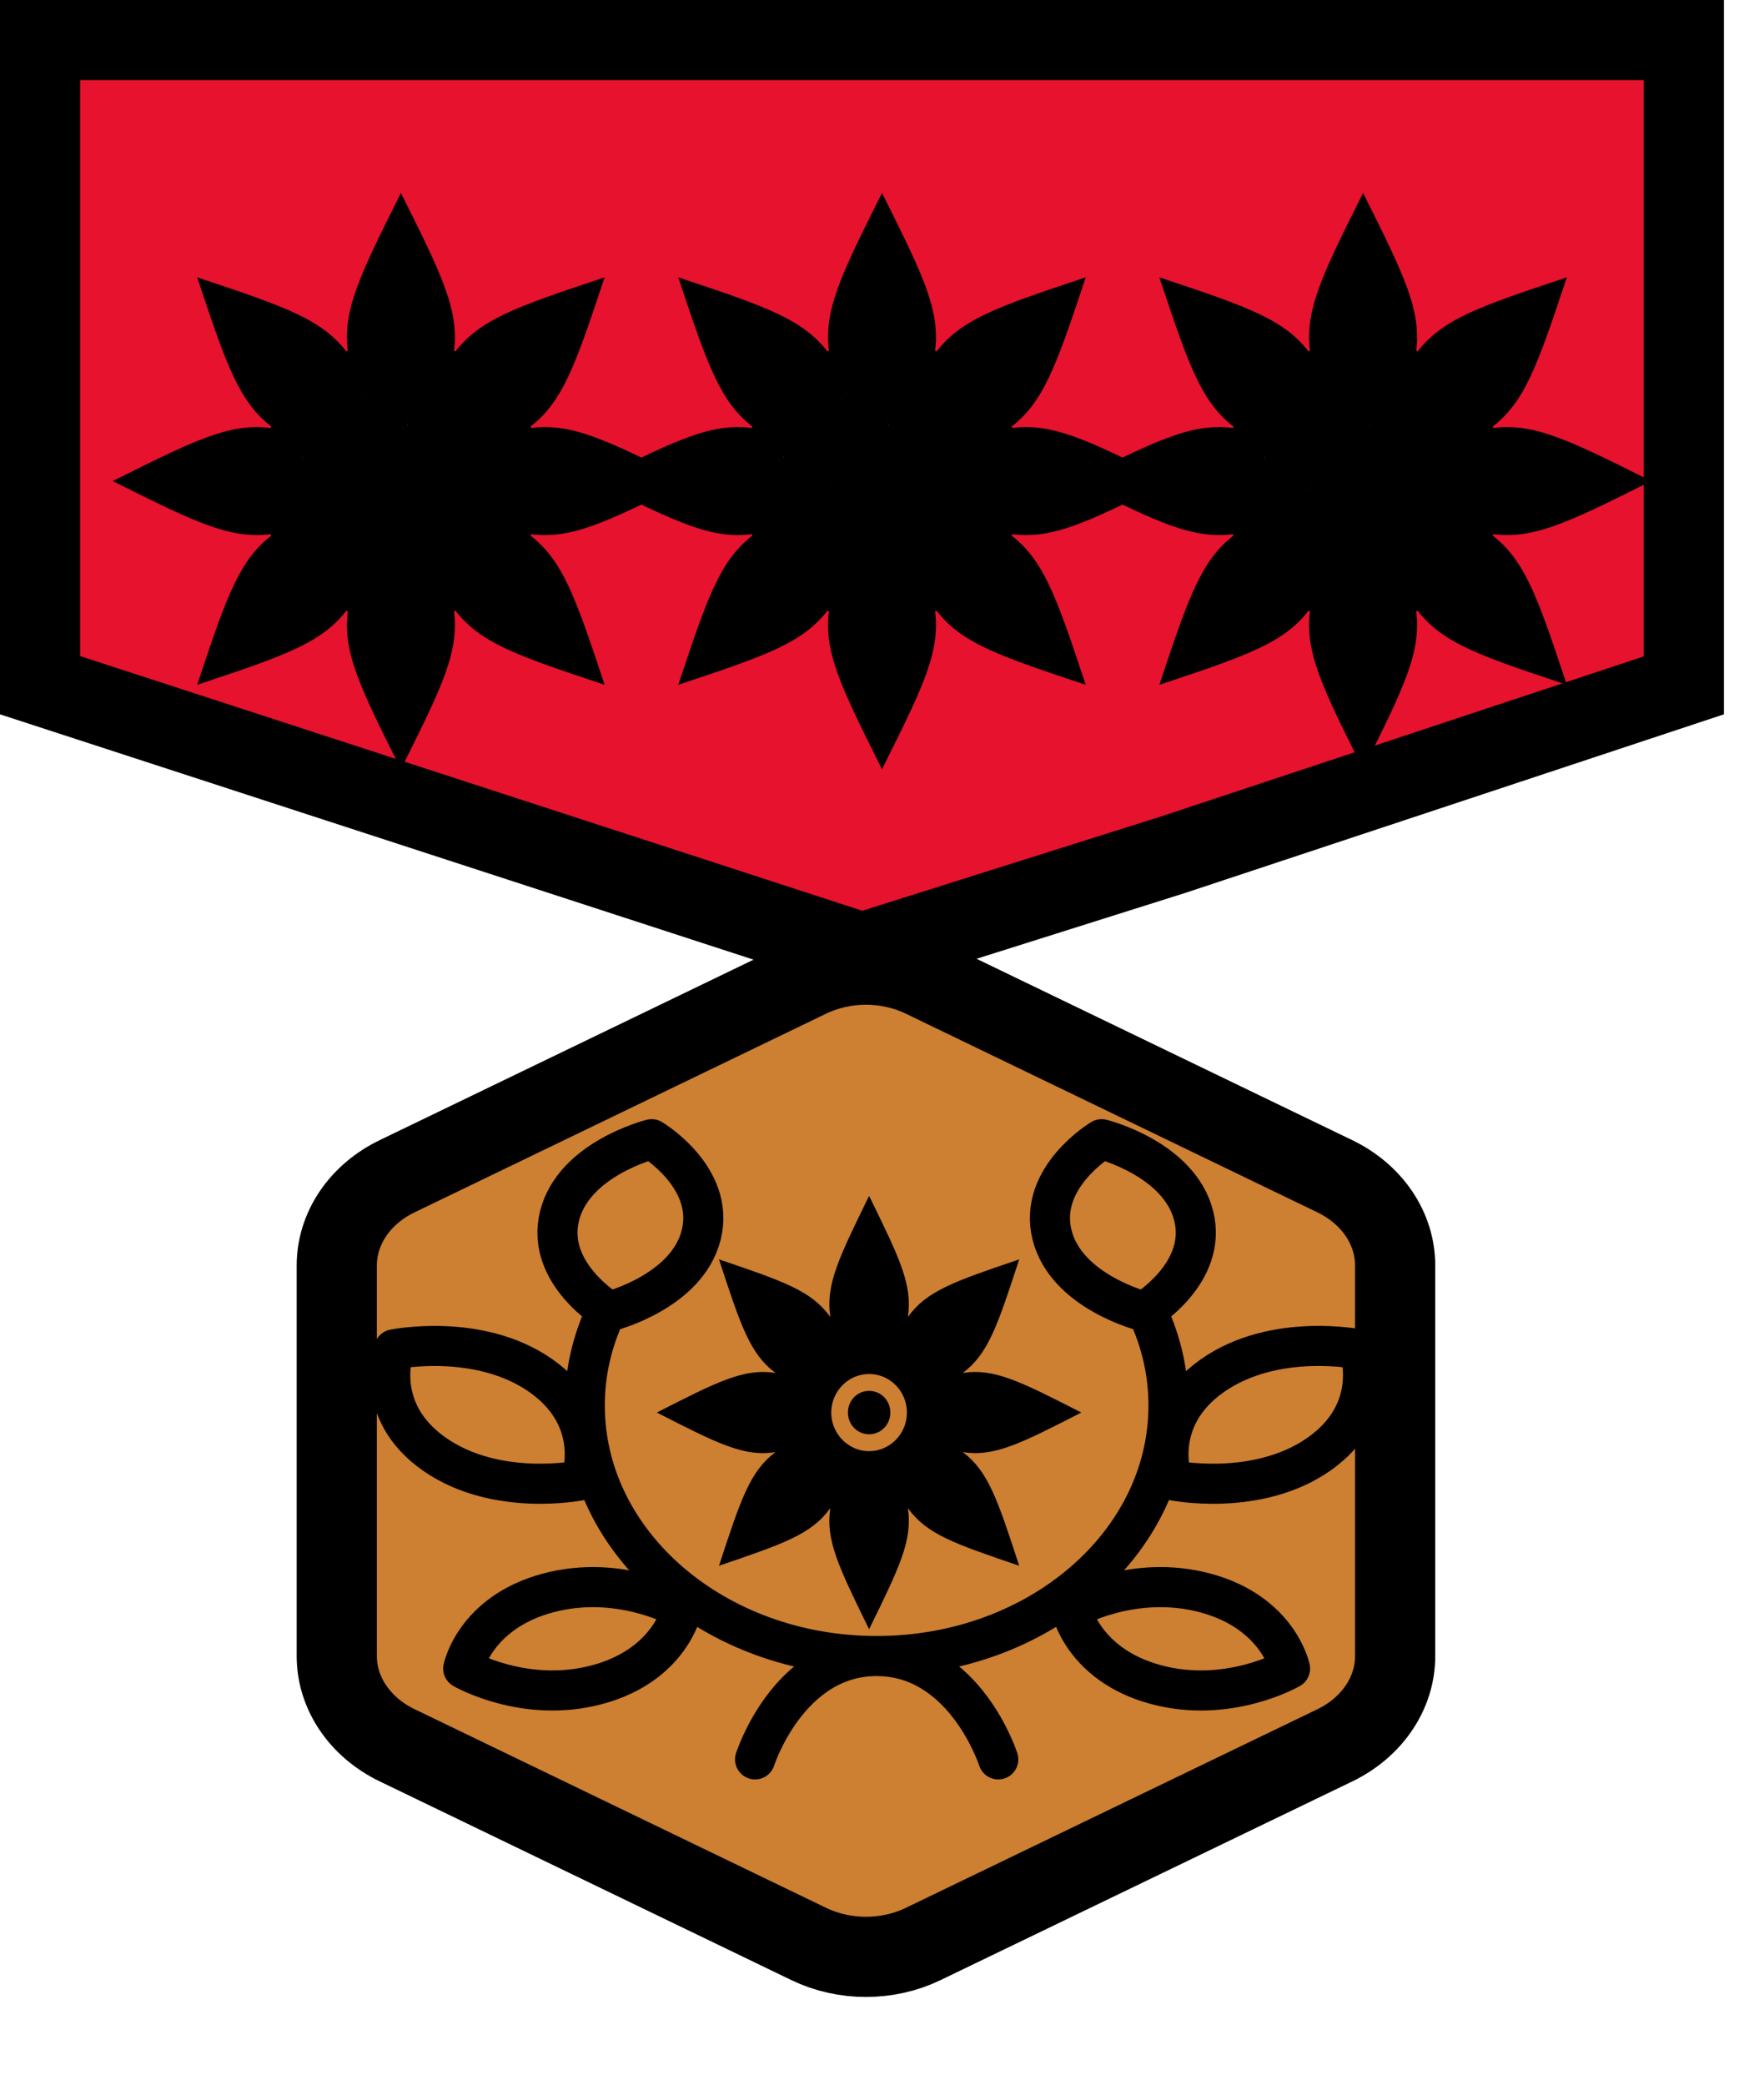 <svg width="22" height="26" viewBox="0 0 22 26" fill="none" xmlns="http://www.w3.org/2000/svg">
<path d="M21 0.5V8.548L14.627 10.661L10.752 11.884L0.5 8.546V0.5H8.062H14.781H21Z" fill="#E6122E" stroke="black"/>
<path d="M10.088 12.191C10.306 12.086 10.551 12.031 10.8 12.031C11.049 12.031 11.294 12.086 11.512 12.191L16.645 14.669C16.874 14.779 17.065 14.941 17.197 15.136C17.33 15.332 17.4 15.556 17.4 15.783V20.654C17.4 20.882 17.33 21.105 17.197 21.301C17.065 21.497 16.874 21.659 16.645 21.769L11.512 24.246C11.294 24.351 11.049 24.406 10.8 24.406C10.551 24.406 10.306 24.351 10.088 24.246L4.955 21.768C4.726 21.658 4.536 21.497 4.403 21.301C4.27 21.105 4.2 20.882 4.2 20.655V15.783C4.2 15.556 4.27 15.332 4.403 15.136C4.535 14.941 4.726 14.779 4.955 14.669L10.088 12.191Z" fill="#CD7F32" stroke="black"/>
<g clip-path="url(#clip0_715_2021)">
<path d="M7.558 16.357C7.381 16.735 7.292 17.13 7.293 17.529C7.293 19.255 8.923 20.654 10.933 20.654M10.933 20.654C12.943 20.654 14.573 19.255 14.573 17.529C14.574 17.13 14.485 16.735 14.308 16.357M10.933 20.654C12.036 20.654 12.45 21.943 12.45 21.943M10.933 20.654C9.83 20.654 9.417 21.943 9.417 21.943M14.888 15.167C15.065 15.882 14.27 16.357 14.27 16.357C14.27 16.357 13.297 16.115 13.12 15.399C12.943 14.683 13.739 14.208 13.739 14.208C13.739 14.208 14.711 14.45 14.888 15.167Z" stroke="black" stroke-width="0.5" stroke-linecap="round" stroke-linejoin="round"/>
<path d="M16.45 18.136C15.673 18.68 14.62 18.462 14.62 18.462C14.62 18.462 14.345 17.701 15.122 17.156C15.899 16.612 16.952 16.829 16.952 16.829C16.952 16.829 17.227 17.591 16.45 18.136ZM14.412 21.009C13.502 20.762 13.36 20.068 13.36 20.068C13.36 20.068 14.128 19.622 15.038 19.869C15.948 20.116 16.089 20.81 16.089 20.81C16.089 20.81 15.321 21.256 14.412 21.009ZM7.455 21.009C8.365 20.762 8.507 20.068 8.507 20.068C8.507 20.068 7.738 19.622 6.828 19.869C5.918 20.116 5.777 20.81 5.777 20.81C5.777 20.81 6.545 21.256 7.455 21.009ZM5.417 18.136C6.194 18.68 7.246 18.462 7.246 18.462C7.246 18.462 7.521 17.701 6.744 17.156C5.967 16.613 4.914 16.829 4.914 16.829C4.914 16.829 4.639 17.591 5.417 18.136ZM6.978 15.167C6.801 15.882 7.597 16.357 7.597 16.357C7.597 16.357 8.569 16.115 8.746 15.399C8.923 14.683 8.127 14.208 8.127 14.208C8.127 14.208 7.155 14.45 6.978 15.167Z" stroke="black" stroke-width="0.5" stroke-linecap="round" stroke-linejoin="round"/>
<g clip-path="url(#clip1_715_2021)">
<path d="M10.839 14.915C10.457 15.695 10.296 16.025 10.355 16.425C10.12 16.099 9.778 15.982 8.967 15.707C9.238 16.534 9.352 16.884 9.671 17.123C9.28 17.063 8.956 17.227 8.192 17.617C8.956 18.008 9.28 18.172 9.671 18.111C9.352 18.351 9.238 18.701 8.967 19.528C9.778 19.252 10.12 19.135 10.355 18.81C10.296 19.21 10.457 19.539 10.839 20.32C11.222 19.539 11.382 19.21 11.323 18.81C11.558 19.135 11.9 19.252 12.711 19.528C12.441 18.701 12.326 18.351 12.008 18.111C12.399 18.172 12.722 18.008 13.486 17.617C12.722 17.227 12.399 17.063 12.008 17.123C12.326 16.884 12.441 16.534 12.711 15.707C11.9 15.982 11.558 16.099 11.323 16.425C11.382 16.025 11.222 15.695 10.839 14.915ZM10.839 17.136C11.099 17.136 11.311 17.353 11.311 17.617C11.311 17.882 11.099 18.099 10.839 18.099C10.58 18.099 10.367 17.882 10.367 17.617C10.367 17.353 10.58 17.136 10.839 17.136ZM10.839 17.347C10.692 17.347 10.575 17.467 10.575 17.617C10.575 17.768 10.692 17.888 10.839 17.888C10.987 17.888 11.104 17.768 11.104 17.617C11.104 17.467 10.987 17.347 10.839 17.347Z" fill="black"/>
</g>
</g>
<g clip-path="url(#clip2_715_2021)">
<path d="M18.327 3.957C18.601 3.828 18.961 3.705 19.462 3.538C19.295 4.039 19.172 4.399 19.043 4.673C18.907 4.961 18.764 5.15 18.556 5.303L18.594 5.392C18.849 5.354 19.083 5.386 19.383 5.494C19.668 5.596 20.009 5.764 20.482 6C20.009 6.236 19.668 6.404 19.383 6.506C19.083 6.614 18.849 6.646 18.594 6.608L18.556 6.697C18.764 6.85 18.907 7.039 19.043 7.327C19.172 7.601 19.295 7.96 19.462 8.462C18.961 8.295 18.601 8.172 18.327 8.043C18.039 7.907 17.85 7.764 17.697 7.556L17.608 7.594C17.646 7.849 17.614 8.083 17.506 8.383C17.404 8.668 17.236 9.009 17 9.482C16.764 9.009 16.596 8.668 16.494 8.383C16.386 8.083 16.354 7.849 16.392 7.594L16.303 7.556C16.15 7.764 15.961 7.907 15.673 8.043C15.399 8.172 15.04 8.295 14.538 8.462C14.705 7.96 14.828 7.601 14.957 7.327C15.093 7.039 15.236 6.85 15.444 6.697L15.406 6.608C15.151 6.646 14.917 6.614 14.617 6.506C14.332 6.404 13.991 6.236 13.518 6C13.991 5.764 14.332 5.596 14.617 5.494C14.917 5.386 15.151 5.354 15.406 5.392L15.444 5.303C15.236 5.15 15.093 4.961 14.957 4.673C14.828 4.399 14.705 4.039 14.538 3.538C15.04 3.705 15.399 3.828 15.673 3.957C15.961 4.093 16.15 4.236 16.303 4.444L16.392 4.406C16.354 4.151 16.386 3.917 16.494 3.617C16.596 3.332 16.764 2.991 17 2.518C17.236 2.991 17.404 3.332 17.506 3.617C17.614 3.917 17.646 4.151 17.608 4.406L17.697 4.444C17.85 4.236 18.039 4.093 18.327 3.957ZM17 5.409C17.048 5.409 17.099 5.398 17.123 5.354C17.146 5.312 17.131 5.265 17.115 5.231C17.079 5.16 16.999 5.077 16.912 5.008C16.825 4.94 16.722 4.879 16.637 4.859C16.595 4.849 16.547 4.847 16.507 4.872C16.465 4.899 16.448 4.946 16.448 5C16.448 5.325 16.182 5.591 15.857 5.591C15.809 5.591 15.758 5.602 15.734 5.646C15.711 5.688 15.726 5.735 15.742 5.769C15.778 5.84 15.859 5.923 15.945 5.992C16.032 6.06 16.135 6.121 16.22 6.141C16.262 6.151 16.311 6.153 16.35 6.128C16.393 6.101 16.409 6.054 16.409 6C16.409 5.675 16.675 5.409 17 5.409ZM16.548 5C16.548 4.965 16.558 4.958 16.56 4.957C16.566 4.953 16.582 4.949 16.614 4.956C16.678 4.971 16.767 5.022 16.85 5.087C16.933 5.152 17 5.225 17.025 5.276C17.033 5.292 17.035 5.301 17.035 5.305C17.031 5.306 17.021 5.309 17 5.309C16.62 5.309 16.309 5.62 16.309 6C16.309 6.035 16.299 6.042 16.297 6.043C16.291 6.047 16.275 6.051 16.243 6.044C16.179 6.029 16.09 5.978 16.007 5.913C15.924 5.848 15.857 5.775 15.832 5.724C15.824 5.708 15.822 5.699 15.822 5.695C15.826 5.694 15.836 5.691 15.857 5.691C16.237 5.691 16.548 5.38 16.548 5ZM17 5.591C16.772 5.591 16.591 5.772 16.591 6C16.591 6.228 16.772 6.409 17 6.409C17.228 6.409 17.409 6.228 17.409 6C17.409 5.772 17.228 5.591 17 5.591ZM16.691 6C16.691 5.827 16.828 5.691 17 5.691C17.172 5.691 17.309 5.827 17.309 6C17.309 6.173 17.172 6.309 17 6.309C16.828 6.309 16.691 6.173 16.691 6Z" fill="black" stroke="black" stroke-width="0.1"/>
</g>
<g clip-path="url(#clip3_715_2021)">
<path d="M12.327 3.957C12.601 3.828 12.961 3.705 13.462 3.538C13.295 4.039 13.172 4.399 13.043 4.673C12.907 4.961 12.764 5.15 12.556 5.303L12.594 5.392C12.849 5.354 13.083 5.386 13.383 5.494C13.668 5.596 14.009 5.764 14.482 6C14.009 6.236 13.668 6.404 13.383 6.506C13.083 6.614 12.849 6.646 12.594 6.608L12.556 6.697C12.764 6.85 12.907 7.039 13.043 7.327C13.172 7.601 13.295 7.96 13.462 8.462C12.961 8.295 12.601 8.172 12.327 8.043C12.039 7.907 11.85 7.764 11.697 7.556L11.607 7.594C11.646 7.849 11.614 8.083 11.506 8.383C11.404 8.668 11.236 9.009 11 9.482C10.764 9.009 10.596 8.668 10.494 8.383C10.386 8.083 10.354 7.849 10.393 7.594L10.303 7.556C10.15 7.764 9.961 7.907 9.673 8.043C9.399 8.172 9.04 8.295 8.538 8.462C8.705 7.96 8.828 7.601 8.957 7.327C9.093 7.039 9.236 6.85 9.444 6.697L9.406 6.608C9.151 6.646 8.917 6.614 8.617 6.506C8.332 6.404 7.991 6.236 7.518 6C7.991 5.764 8.332 5.596 8.617 5.494C8.917 5.386 9.151 5.354 9.406 5.392L9.444 5.303C9.236 5.15 9.093 4.961 8.957 4.673C8.828 4.399 8.705 4.039 8.538 3.538C9.04 3.705 9.399 3.828 9.673 3.957C9.961 4.093 10.15 4.236 10.303 4.444L10.393 4.406C10.354 4.151 10.386 3.917 10.494 3.617C10.596 3.332 10.764 2.991 11 2.518C11.236 2.991 11.404 3.332 11.506 3.617C11.614 3.917 11.646 4.151 11.607 4.406L11.697 4.444C11.85 4.236 12.039 4.093 12.327 3.957ZM11 5.409C11.048 5.409 11.099 5.398 11.123 5.354C11.146 5.312 11.132 5.265 11.115 5.231C11.079 5.16 10.999 5.077 10.912 5.008C10.825 4.94 10.722 4.879 10.637 4.859C10.595 4.849 10.547 4.847 10.507 4.872C10.464 4.899 10.448 4.946 10.448 5C10.448 5.325 10.182 5.591 9.857 5.591C9.809 5.591 9.758 5.602 9.734 5.646C9.711 5.688 9.726 5.735 9.742 5.769C9.778 5.84 9.859 5.923 9.945 5.992C10.032 6.06 10.135 6.121 10.22 6.141C10.262 6.151 10.31 6.153 10.35 6.128C10.393 6.101 10.409 6.054 10.409 6C10.409 5.675 10.675 5.409 11 5.409ZM10.548 5C10.548 4.965 10.558 4.958 10.56 4.957C10.566 4.953 10.582 4.949 10.614 4.956C10.678 4.971 10.767 5.022 10.85 5.087C10.933 5.152 11 5.225 11.025 5.276C11.033 5.292 11.035 5.301 11.035 5.305C11.031 5.306 11.021 5.309 11 5.309C10.62 5.309 10.309 5.62 10.309 6C10.309 6.035 10.299 6.042 10.297 6.043C10.291 6.047 10.275 6.051 10.243 6.044C10.179 6.029 10.09 5.978 10.007 5.913C9.924 5.848 9.857 5.775 9.832 5.724C9.824 5.708 9.822 5.699 9.822 5.695C9.826 5.694 9.836 5.691 9.857 5.691C10.237 5.691 10.548 5.38 10.548 5ZM11 5.591C10.772 5.591 10.591 5.772 10.591 6C10.591 6.228 10.772 6.409 11 6.409C11.228 6.409 11.409 6.228 11.409 6C11.409 5.772 11.228 5.591 11 5.591ZM10.691 6C10.691 5.827 10.828 5.691 11 5.691C11.172 5.691 11.309 5.827 11.309 6C11.309 6.173 11.172 6.309 11 6.309C10.828 6.309 10.691 6.173 10.691 6Z" fill="black" stroke="black" stroke-width="0.1"/>
</g>
<g clip-path="url(#clip4_715_2021)">
<path d="M6.327 3.957C6.601 3.828 6.961 3.705 7.462 3.538C7.295 4.039 7.172 4.399 7.043 4.673C6.907 4.961 6.764 5.15 6.556 5.303L6.594 5.392C6.849 5.354 7.083 5.386 7.383 5.494C7.668 5.596 8.009 5.764 8.482 6C8.009 6.236 7.668 6.404 7.383 6.506C7.083 6.614 6.849 6.646 6.594 6.608L6.556 6.697C6.764 6.85 6.907 7.039 7.043 7.327C7.172 7.601 7.295 7.96 7.462 8.462C6.961 8.295 6.601 8.172 6.327 8.043C6.039 7.907 5.85 7.764 5.697 7.556L5.608 7.594C5.646 7.849 5.614 8.083 5.506 8.383C5.404 8.668 5.236 9.009 5 9.482C4.764 9.009 4.596 8.668 4.494 8.383C4.386 8.083 4.354 7.849 4.392 7.594L4.303 7.556C4.15 7.764 3.961 7.907 3.673 8.043C3.399 8.172 3.04 8.295 2.538 8.462C2.705 7.96 2.828 7.601 2.957 7.327C3.093 7.039 3.236 6.85 3.444 6.697L3.406 6.608C3.151 6.646 2.917 6.614 2.617 6.506C2.332 6.404 1.991 6.236 1.518 6C1.991 5.764 2.332 5.596 2.617 5.494C2.917 5.386 3.151 5.354 3.406 5.392L3.444 5.303C3.236 5.15 3.093 4.961 2.957 4.673C2.828 4.399 2.705 4.039 2.538 3.538C3.04 3.705 3.399 3.828 3.673 3.957C3.961 4.093 4.15 4.236 4.303 4.444L4.392 4.406C4.354 4.151 4.386 3.917 4.494 3.617C4.596 3.332 4.764 2.991 5 2.518C5.236 2.991 5.404 3.332 5.506 3.617C5.614 3.917 5.646 4.151 5.608 4.406L5.697 4.444C5.85 4.236 6.039 4.093 6.327 3.957ZM5 5.409C5.048 5.409 5.099 5.398 5.123 5.354C5.146 5.312 5.131 5.265 5.115 5.231C5.079 5.16 4.999 5.077 4.912 5.008C4.825 4.94 4.722 4.879 4.637 4.859C4.595 4.849 4.547 4.847 4.507 4.872C4.464 4.899 4.448 4.946 4.448 5C4.448 5.325 4.182 5.591 3.857 5.591C3.809 5.591 3.758 5.602 3.734 5.646C3.711 5.688 3.726 5.735 3.742 5.769C3.778 5.84 3.859 5.923 3.945 5.992C4.032 6.06 4.135 6.121 4.22 6.141C4.262 6.151 4.31 6.153 4.35 6.128C4.393 6.101 4.409 6.054 4.409 6C4.409 5.675 4.675 5.409 5 5.409ZM4.548 5C4.548 4.965 4.558 4.958 4.56 4.957C4.566 4.953 4.582 4.949 4.615 4.956C4.678 4.971 4.767 5.022 4.85 5.087C4.933 5.152 5 5.225 5.025 5.276C5.033 5.292 5.035 5.301 5.035 5.305C5.031 5.306 5.021 5.309 5 5.309C4.62 5.309 4.309 5.62 4.309 6C4.309 6.035 4.299 6.042 4.297 6.043C4.291 6.047 4.275 6.051 4.243 6.044C4.179 6.029 4.09 5.978 4.007 5.913C3.924 5.848 3.857 5.775 3.832 5.724C3.824 5.708 3.822 5.699 3.822 5.695C3.826 5.694 3.836 5.691 3.857 5.691C4.237 5.691 4.548 5.38 4.548 5ZM5 5.591C4.772 5.591 4.591 5.772 4.591 6C4.591 6.228 4.772 6.409 5 6.409C5.228 6.409 5.409 6.228 5.409 6C5.409 5.772 5.228 5.591 5 5.591ZM4.691 6C4.691 5.827 4.827 5.691 5 5.691C5.173 5.691 5.309 5.827 5.309 6C5.309 6.173 5.173 6.309 5 6.309C4.827 6.309 4.691 6.173 4.691 6Z" fill="black" stroke="black" stroke-width="0.1"/>
</g>
<defs>
<clipPath id="clip0_715_2021">
<rect width="14.559" height="10.312" fill="white" transform="translate(2.971 13.062)"/>
</clipPath>
<clipPath id="clip1_715_2021">
<rect width="5.893" height="6.016" fill="white" transform="translate(7.893 14.61)"/>
</clipPath>
<clipPath id="clip2_715_2021">
<rect width="8" height="8" fill="white" transform="translate(13 2)"/>
</clipPath>
<clipPath id="clip3_715_2021">
<rect width="8" height="8" fill="white" transform="translate(7 2)"/>
</clipPath>
<clipPath id="clip4_715_2021">
<rect width="8" height="8" fill="white" transform="translate(1 2)"/>
</clipPath>
</defs>
</svg>
